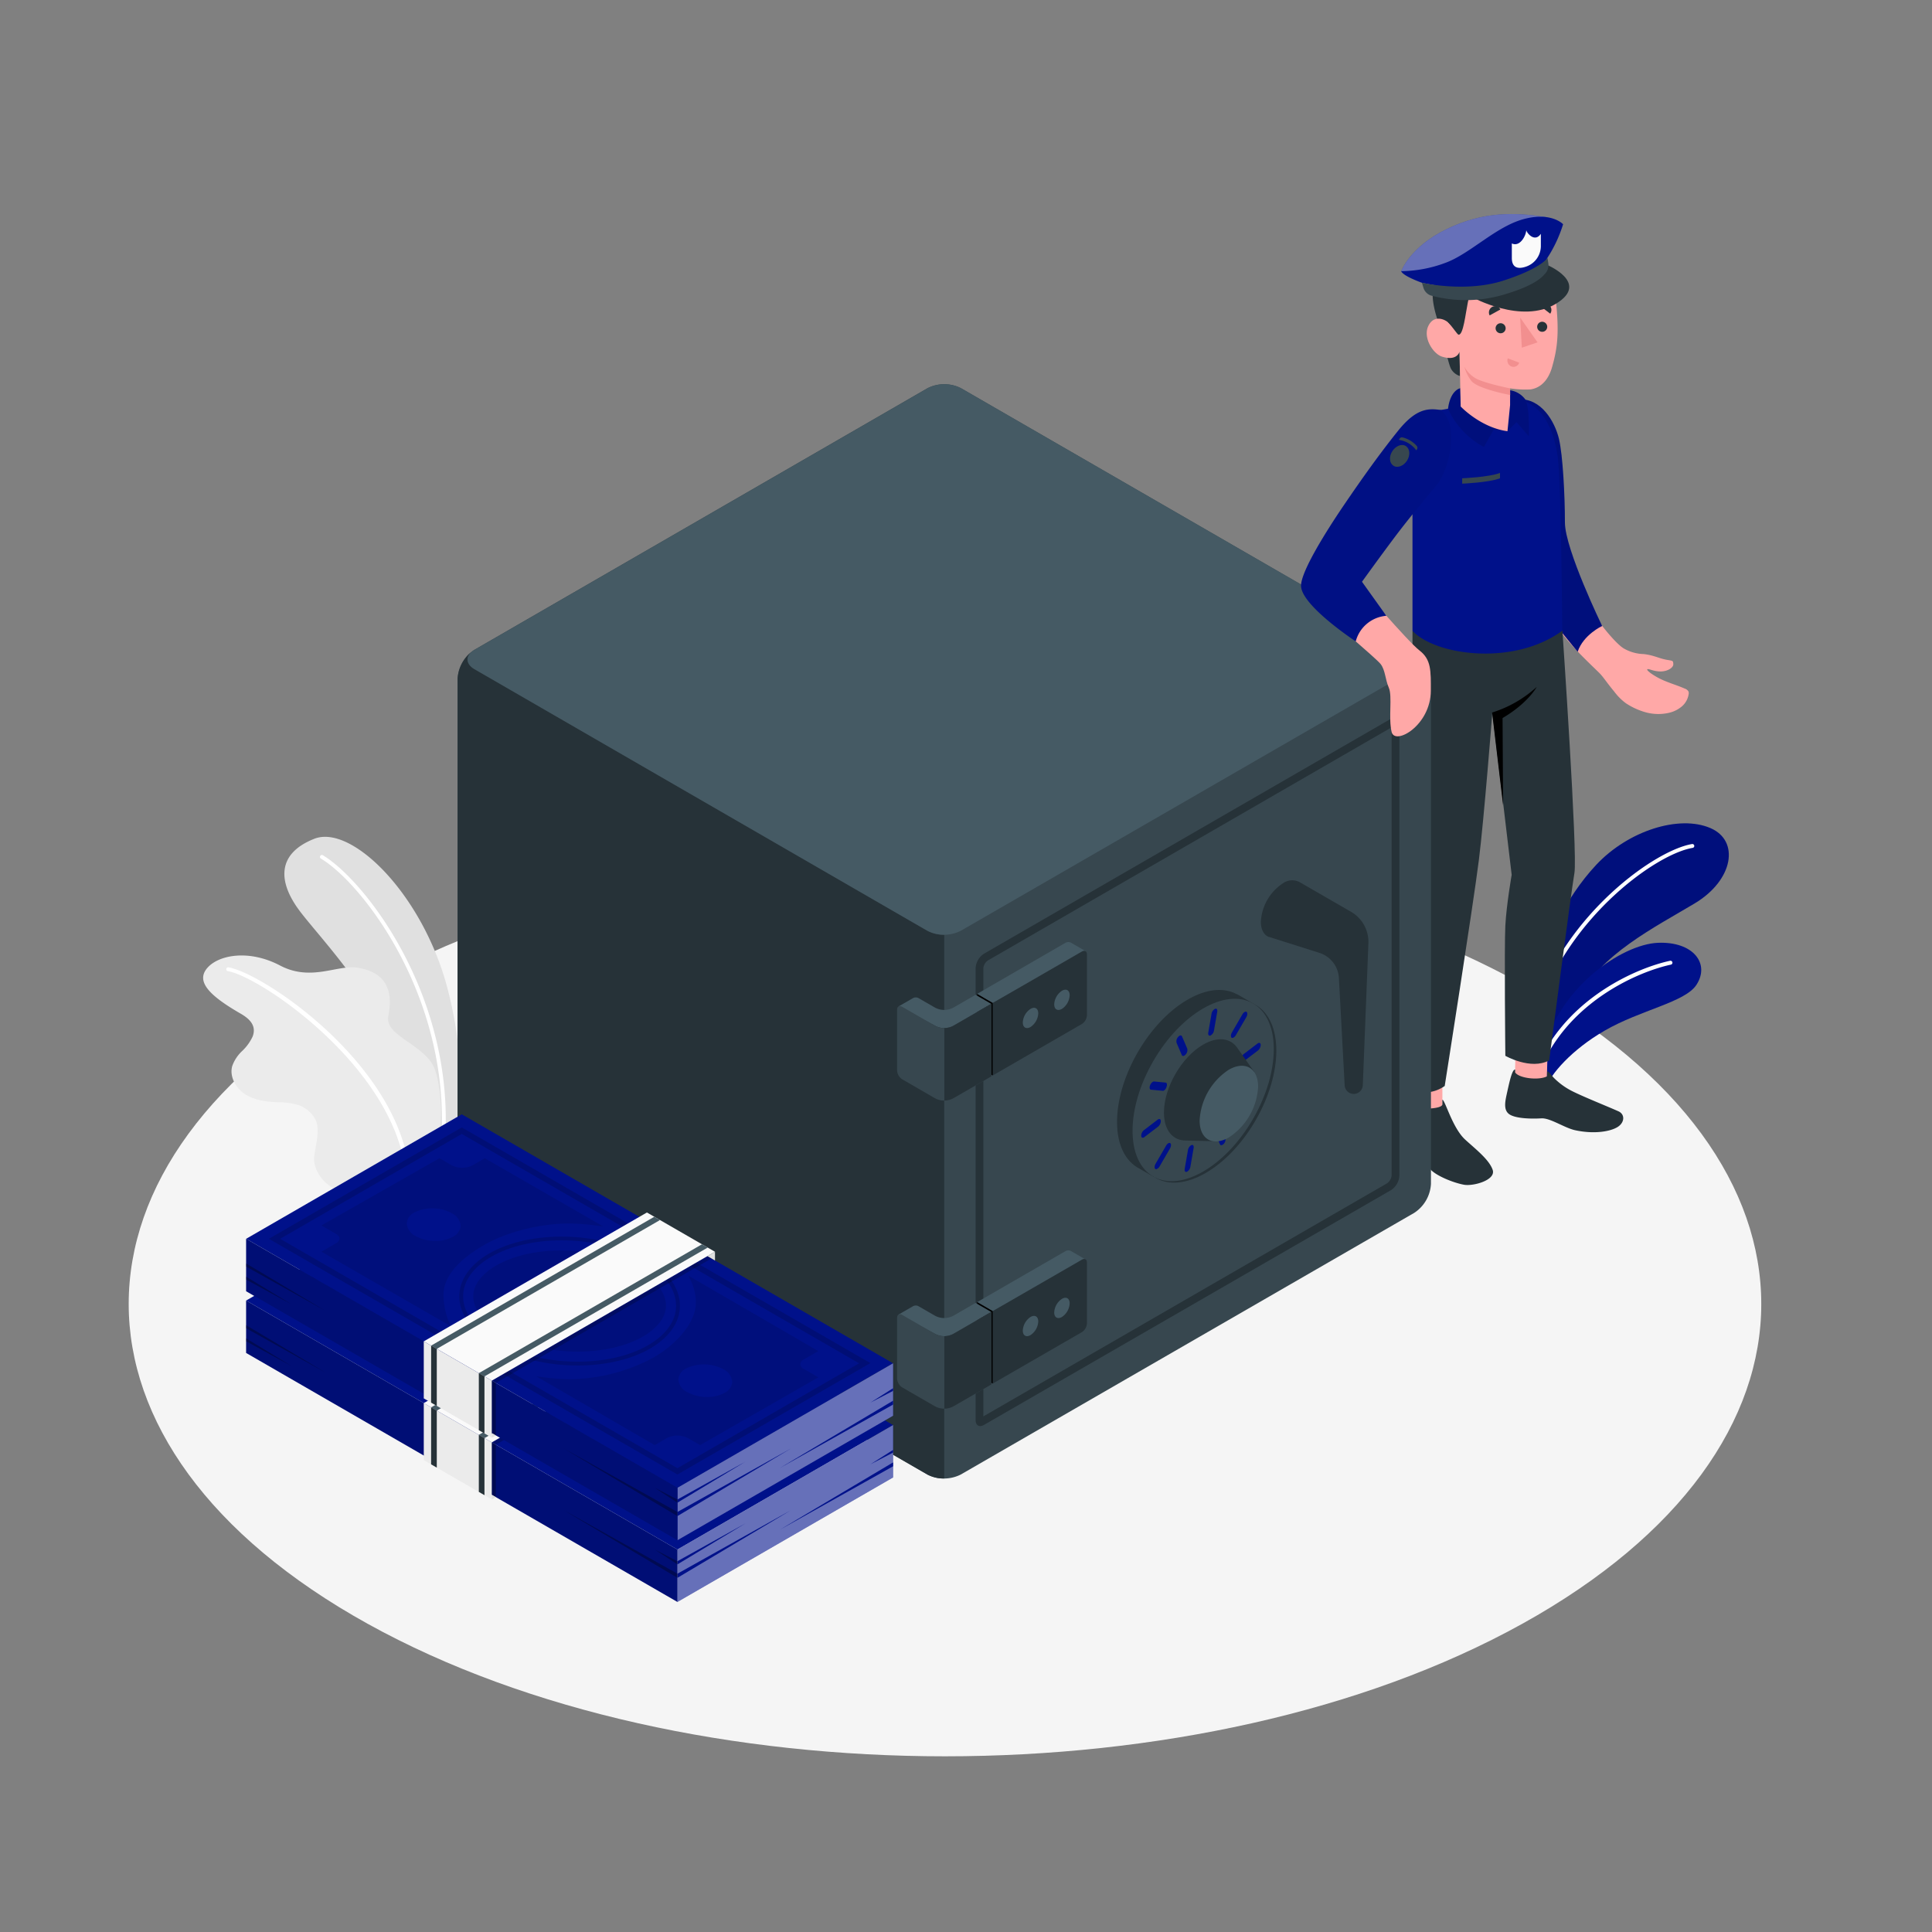 <svg xmlns="http://www.w3.org/2000/svg" viewBox="0 0 500 500"><rect x="0" y="0" width="500" height="500" fill="#808080" stroke="none"/><g id="freepik--Floor--inject-1--inject-6"><path id="freepik--floor--inject-1--inject-6" d="M95.18,420.25c82.5,45.71,216.26,45.71,298.76,0s82.5-119.83,0-165.54S177.68,209,95.18,254.7,12.68,374.53,95.18,420.25Z" style="fill:#f5f5f5"></path></g><g id="freepik--Plants--inject-1--inject-6"><path d="M398.74,252.09c.58-7.22,6.15-19.53,14.39-28.3s21.43-13,29.57-9.46c7.57,3.29,5.91,13.44-4.09,19.45s-24.89,13.38-30,24.76l-9.88,13.66Z" style="fill:#00118A"></path><path d="M398.74,252.09c.58-7.22,6.15-19.53,14.39-28.3s21.43-13,29.57-9.46c7.57,3.29,5.91,13.44-4.09,19.45s-24.89,13.38-30,24.76l-9.88,13.66Z" style="opacity:0.1"></path><path d="M397.7,261.54l-.15,0a.5.5,0,0,1-.32-.64c8.11-24.48,31.12-40.89,40.67-42.46a.49.49,0,0,1,.57.41.5.5,0,0,1-.41.58c-9.34,1.53-31.89,17.67-39.88,41.79A.5.5,0,0,1,397.7,261.54Z" style="fill:#fff"></path><path d="M399.82,281.89c1.49-4,7-10.26,15.44-15.15,9.36-5.41,20.81-7.32,23.78-11.87,3.57-5.47-.82-11.26-10-10.87s-26.21,11.54-30.28,30Z" style="fill:#00118A"></path><path d="M399.4,274.37a.64.64,0,0,1-.23-.05.51.51,0,0,1-.22-.67c7.92-15.77,24.63-23.14,33.26-25a.5.5,0,0,1,.21,1c-8.45,1.83-24.83,9.05-32.57,24.48A.51.51,0,0,1,399.4,274.37Z" style="fill:#fff"></path><path d="M109.77,303.85l8.12-4.69s4.3-19.13-2.1-43.43S91,213.26,81.33,217.08s-9.36,11-4.06,18.28c4.4,6.06,18.67,20.6,25.54,37.42A92.86,92.86,0,0,1,109.77,303.85Z" style="fill:#e0e0e0"></path><path d="M114.09,301.85H114a.5.5,0,0,1-.43-.57c5.56-40-19.24-72.34-30.52-79.08a.5.5,0,0,1-.17-.69.49.49,0,0,1,.68-.17c11.45,6.85,36.62,39.61,31,80.08A.51.51,0,0,1,114.09,301.85Z" style="fill:#fff"></path><path d="M109.77,303.85l-12.19,7a23.32,23.32,0,0,0-8.12-2.35c-5.19-.65-8.64-5.65-8.13-9.38.35-2.52,1.15-5.39.77-7.93-.35-2.28-2.56-4.34-4.62-5.13a17.26,17.26,0,0,0-5.42-.78c-2.93-.13-6-.47-8.47-2s-4.29-4.59-3.48-7.41a9.88,9.88,0,0,1,2.55-3.86,12.3,12.3,0,0,0,2.72-3.75c1.08-2.83-.82-4.62-3.1-5.93-8-4.61-11.6-8.24-8.72-11.72s10.8-5,18.91-.74,14.83-.31,20.18.59c8.38,1.4,8.88,7.32,7.84,12.47s9.3,7.32,11.91,13.47C114.29,280.91,115.87,295.64,109.77,303.85Z" style="fill:#ebebeb"></path><path d="M105.7,306.69a.5.5,0,0,1-.5-.48c-1-28.55-37.59-53.45-46.22-54.87a.5.5,0,0,1-.41-.58.49.49,0,0,1,.57-.41c9.09,1.5,46.06,26.21,47.06,55.83a.49.49,0,0,1-.48.51Z" style="fill:#fff"></path></g><g id="freepik--Character--inject-1--inject-6"><g id="freepik--character--inject-1--inject-6"><path d="M431.16,170.72c-1.78-.33-3.26-1.18-5.8-1.45a10.84,10.84,0,0,1-5-1.38c-2-1.09-6.19-6.16-9.61-11.28a60.31,60.31,0,0,1-7.69-19c-1.45-8.14-1.73-20-2.29-24.77s-2.55-6.16-5.14-7.24c-3.05-1.27-6.24.57-6.27,7.47a128.21,128.21,0,0,0,3.55,28.19,63.88,63.88,0,0,0,8.74,19.11c3.6,5.44,7.31,9,12,13.54,1.29,1.23,1.94,2.46,4.13,5.09a14.47,14.47,0,0,0,3,3,18.12,18.12,0,0,0,4.73,2.23,12.38,12.38,0,0,0,6.53.22,7.87,7.87,0,0,0,3.22-1.63,5.18,5.18,0,0,0,1.75-3.1A1.39,1.39,0,0,0,437,179a1.7,1.7,0,0,0-1-.8c-2.28-1-4.89-1.68-7.05-2.89-1.82-1-3-2-2.57-2.13s1.42.54,3.24.59,3.48-.93,3.43-1.9S432.94,171.05,431.16,170.72Z" style="fill:#ffa8a7"></path><path d="M390.34,135.26s-1.66-13.23-2.09-20.58,1.82-9.48,4.58-11.32c6.09-.47,9.58,5.9,10.61,10.15S405,128.35,405,135.24,414.63,162,414.63,162s-4.86,2.25-6.33,6.66c0,0-7.73-9.12-10.6-13.77C392.44,146.34,391,141.11,390.34,135.26Z" style="fill:#00118A"></path><path d="M390.34,135.26s-1.66-13.23-2.09-20.58,1.82-9.48,4.58-11.32c6.09-.47,9.58,5.9,10.61,10.15S405,128.35,405,135.24,414.63,162,414.63,162s-4.86,2.25-6.33,6.66c0,0-7.73-9.12-10.6-13.77C392.44,146.34,391,141.11,390.34,135.26Z" style="opacity:0.1"></path><rect x="365" y="275.67" width="8.29" height="14.18" transform="translate(738.29 565.53) rotate(180)" style="fill:#ffa8a7"></rect><polygon points="392.02 279.55 400.3 279.84 400.72 264.83 392.44 264.54 392.02 279.55" style="fill:#ffa8a7"></polygon><path d="M373.29,285.77v-1.19c.79.35,2.63,7.38,5.92,10.37,2.61,2.39,6.18,5.14,7.09,7.8s-5,4.29-7.41,3.86c-2.84-.51-7.75-2.5-9-4.35s-1.81-4.59-2.81-5.95-3.32-2.87-3.86-4.44c-.3-.86,0-2.75.47-4.35s.8-3.07,1.3-2.94v.91a6.65,6.65,0,0,0,4.15,1.4C370.36,286.93,373.3,286.69,373.29,285.77Z" style="fill:#263238"></path><path d="M400.39,277.28c.43,0,.78.62,1.73,1.65a18.26,18.26,0,0,0,4.87,3.51c3.11,1.55,9.14,3.94,11.87,5.17,1.7.77,1.62,2.83-.14,4s-6,2-11.13.88c-2.78-.63-6.41-3.2-8.7-3.06s-6.59.11-8.28-1.06-1-3.66-.54-5.8c.52-2.34,1.27-5.92,2.05-5.76l0,.74c1,1.51,6.07,2.12,8.26,1Z" style="fill:#263238"></path><path d="M365.55,163.24c0,7.91,0,57.31,0,57.31-.19,2.27-1.88,6.22-2.33,15.91-.56,11.88-1,44.45-1,44.45s6.19,4,11.67.14c0,0,7.36-46.7,8.84-58.47,1.3-10.27,3.49-38.18,3.49-38.18l5,42s-1.35,7.72-1.64,13.17,0,33.67,0,33.67,6.54,3.76,11.35,1.19c0,0,5.67-43.58,6.53-48.5s-3.11-62.74-3.11-62.74Z" style="fill:#263238"></path><path d="M386.16,184.4a30.69,30.69,0,0,0,11.54-6.62s-2.22,4.17-8.84,8.05l.14,22.58Z"></path><path d="M373.51,106a18.74,18.74,0,0,0-3.42.79c-2.28.89-3.32,3.69-3.86,6.16a28.79,28.79,0,0,0-.68,6.3v44c5.81,6.32,26.06,9.26,38.75,0,0,0-.25-38.86-1.2-45.24-1.65-11.09-7-15-12.29-14.63L378,105.2Z" style="fill:#00118A"></path><path d="M378.41,125.17s6.94-.28,9.79-1.39v-1.39c-2.85,1.11-9.79,1.39-9.79,1.39Z" style="fill:#37474f"></path><path d="M390.13,111.6,378,102.67l-.05-2.2s-2.57.39-3.2,5.31a20.85,20.85,0,0,0,9.29,9.9l2.52-4.49Z" style="fill:#00118A"></path><path d="M390.13,111.6,378,102.67l-.05-2.2s-2.57.39-3.2,5.31a20.85,20.85,0,0,0,9.29,9.9l2.52-4.49Z" style="opacity:0.1"></path><path d="M390.8,101a6,6,0,0,1,3.94,2.37c1.2,2,.92,9.55.92,9.55l-3.19-3.66-2.34,2.34c.25-2.53.68-6.77.68-6.77Z" style="fill:#00118A"></path><path d="M390.8,101a6,6,0,0,1,3.94,2.37c1.2,2,.92,9.55.92,9.55l-3.19-3.66-2.34,2.34c.25-2.53.68-6.77.68-6.77Z" style="opacity:0.1"></path><path d="M372.84,85s1.9,9,2.67,10.43a4,4,0,0,0,2.34,1.89l-.13-6.3Z" style="fill:#263238"></path><path d="M375.23,72.17a4.42,4.42,0,0,0-3.65,1.28c-1.57,1.61-.7,6.63,1.26,11.55l3.59.41Z" style="fill:#263238"></path><path d="M377.51,85.41c-.72.43-1.75-1-2.64-1.88s-3.79-2.2-5.23.85,1.27,7.21,3.56,7.92c3.93,1.24,4.52-1.28,4.52-1.28l.3,14.18s5.13,5.45,12.11,6.4l.68-6.77v-4.32a24.78,24.78,0,0,0,5.3.27c2.9-.45,4.72-2.73,5.59-5.86,1.41-5,1.95-9.09.75-19-1.31-10.84-13.92-11-20.72-6.67S377.51,85.41,377.51,85.41Z" style="fill:#ffa8a7"></path><path d="M377.51,86.63c-.37,0-1.74-2.28-2.64-3.1-1.24-1.13.36-11.36.36-11.36,1.49-7,13.66-8,20.46-5.77,3.53,1.09,5.81,2.68,5.68,5.66-.45,2-4.76,3-6.4,3.21-4.6.56-11.69-.68-12.67-.81-1.33-.18-1.7.24-2.42,3.78C379.25,81.34,378.72,86.6,377.51,86.63Z" style="fill:#263238"></path><path d="M375.24,73l-4.36-2.34a2.4,2.4,0,0,1,3.3-1.09A2.6,2.6,0,0,1,375.24,73Z" style="fill:#263238"></path><path d="M390.8,100.51s-6.45-1.3-8.71-2.5A7.47,7.47,0,0,1,379,94.92a10.09,10.09,0,0,0,1.77,3.64c1.65,2.11,10.06,3.67,10.06,3.67Z" style="fill:#f28f8f"></path><path d="M389.66,85a1.3,1.3,0,1,1-1.29-1.35A1.32,1.32,0,0,1,389.66,85Z" style="fill:#263238"></path><path d="M388.29,80.1l-2.77,1.53a1.65,1.65,0,0,1,.65-2.2A1.54,1.54,0,0,1,388.29,80.1Z" style="fill:#263238"></path><path d="M390.22,92.74l2.95,1.11a1.54,1.54,0,0,1-2,1A1.64,1.64,0,0,1,390.22,92.74Z" style="fill:#f28f8f"></path><path d="M401.2,81.18l-2.53-1.94a1.53,1.53,0,0,1,2.2-.34A1.69,1.69,0,0,1,401.2,81.18Z" style="fill:#263238"></path><path d="M400.42,84.62a1.3,1.3,0,1,1-1.29-1.35A1.32,1.32,0,0,1,400.42,84.62Z" style="fill:#263238"></path><polygon points="393.42 82.2 393.85 89.98 397.91 88.6 393.42 82.2" style="fill:#f28f8f"></polygon><path d="M380.93,76.87s12.86,7.18,21.8,1.71-2.64-10.16-2.64-10.16Z" style="fill:#263238"></path><path d="M400,56.16c-7.66-1.19-16-1.55-25.62,3.13s-11.75,10.93-11.75,10.93,9.82,2.67,17.81.38S400,56.16,400,56.16Z" style="fill:#00118A"></path><path d="M400,56.16c-7.66-1.19-16-1.55-25.62,3.13s-11.75,10.93-11.75,10.93,9.82,2.67,17.81.38S400,56.16,400,56.16Z" style="fill:#fff;opacity:0.4"></path><path d="M368,73.18s-4.92-1.73-5.37-3a33.59,33.59,0,0,0,11.42-2.15c6.39-2.32,13-9.34,20.22-11.31s10.26,1.31,10.26,1.31a34.74,34.74,0,0,1-4.08,8.72s-2.23,5.12-10.69,7.28S368,73.18,368,73.18Z" style="fill:#00118A"></path><path d="M368,73.18l.4,1.35a3.06,3.06,0,0,0,1.89,1.94A34.8,34.8,0,0,0,390,76c6-1.83,8.63-3.69,9.7-5a3.25,3.25,0,0,0,1-2.89l-.2-1.33s-1.84,2.78-11.56,5.88S368,73.18,368,73.18Z" style="fill:#37474f"></path><path d="M395,59.53C394.94,61,393.36,64,391.26,63v3.77c0,2.36,1.39,3,3.62,2.25a5.64,5.64,0,0,0,3.89-5.26c0-.72,0-3.25,0-3.25C397.12,62.93,395,60.11,395,59.53Z" style="fill:#fafafa"></path></g><g id="freepik--Vault--inject-1--inject-6"><path d="M240,100.48l-117.26,67.7a9.58,9.58,0,0,0-4.33,7.5V306.39a9.56,9.56,0,0,0,4.33,7.5L240,381.6a9.57,9.57,0,0,0,8.66,0L366,313.89a9.56,9.56,0,0,0,4.33-7.5V175.68a9.58,9.58,0,0,0-4.33-7.5l-117.27-67.7A9.57,9.57,0,0,0,240,100.48Z" style="fill:#37474f"></path><path d="M244.37,241.92V382.63a8.83,8.83,0,0,1-4.33-1l-117.27-67.7a9.58,9.58,0,0,1-4.33-7.5V175.68a9.69,9.69,0,0,1,3.89-7.22c-1.94,1.39-1.79,3.43.44,4.72L240,240.88A8.86,8.86,0,0,0,244.37,241.92Z" style="fill:#263238"></path><path d="M366,168.18l-117.27-67.7a9.57,9.57,0,0,0-8.66,0l-117.26,67.7c-2.39,1.38-2.39,3.62,0,5L240,240.88a9.57,9.57,0,0,0,8.66,0L366,173.18C368.35,171.8,368.35,169.56,366,168.18Z" style="fill:#455a64"></path><path d="M254.65,246.82,360,186c1.19-.69,2.16-.13,2.16,1.25v117A4.8,4.8,0,0,1,360,308L254.65,368.77c-1.19.69-2.16.14-2.16-1.25V250.57A4.77,4.77,0,0,1,254.65,246.82Z" style="fill:#263238"></path><path d="M254.49,250.57a2.82,2.82,0,0,1,1.16-2l104.5-60.34v116a2.85,2.85,0,0,1-1.16,2L254.49,366.56Z" style="fill:#37474f"></path><path d="M252.86,257.23,275.73,244a1.54,1.54,0,0,1,1.5,0l3.7,2.14-24,13.4Z" style="fill:#455a64"></path><path d="M281.3,247v15.76A2.88,2.88,0,0,1,280,265l-23.08,13.33V259.57L280,246.25C280.71,245.84,281.3,246.17,281.3,247Z" style="fill:#263238"></path><polygon points="252.86 257.23 256.92 259.57 256.92 278.34 252.86 275.99 252.86 257.23"></polygon><path d="M266.7,261.1c1.12-.65,2-.13,2,1.17a4.51,4.51,0,0,1-2,3.52c-1.12.64-2,.12-2-1.18A4.47,4.47,0,0,1,266.7,261.1Z" style="fill:#455a64"></path><path d="M274.83,256.41c1.12-.65,2-.13,2,1.17a4.51,4.51,0,0,1-2,3.52c-1.13.64-2,.12-2-1.18A4.49,4.49,0,0,1,274.83,256.41Z" style="fill:#455a64"></path><path d="M252.48,257.45l-5.62,3.25a5,5,0,0,1-5,0l-4.11-2.37a1.49,1.49,0,0,0-1.5,0l-3.68,2.12,9.29,4.94a5,5,0,0,0,5,0l9.68-5.59Z" style="fill:#455a64"></path><path d="M233.47,279.31l8.39,4.85a5,5,0,0,0,5,0l9.68-5.59V259.8l-9.68,5.59a5,5,0,0,1-5,0l-8.39-4.84c-.71-.41-1.3-.08-1.3.75v15.76A2.88,2.88,0,0,0,233.47,279.31Z" style="fill:#37474f"></path><path d="M244.39,284.82a4.89,4.89,0,0,0,2.48-.67l9.68-5.59V259.8l-9.68,5.59a4.89,4.89,0,0,1-2.48.67Z" style="fill:#263238"></path><path d="M252.86,337l22.87-13.2a1.49,1.49,0,0,1,1.5,0l3.7,2.14-24,13.4Z" style="fill:#455a64"></path><path d="M281.3,326.74V342.5a2.88,2.88,0,0,1-1.3,2.25l-23.08,13.32V339.31L280,326C280.71,325.58,281.3,325.91,281.3,326.74Z" style="fill:#263238"></path><polygon points="252.86 336.97 256.92 339.31 256.92 358.07 252.86 355.73 252.86 336.97"></polygon><path d="M266.7,340.83c1.12-.65,2-.12,2,1.17a4.48,4.48,0,0,1-2,3.52c-1.12.65-2,.13-2-1.17A4.51,4.51,0,0,1,266.7,340.83Z" style="fill:#455a64"></path><path d="M274.83,336.14c1.12-.65,2-.12,2,1.17a4.49,4.49,0,0,1-2,3.52c-1.13.65-2,.13-2-1.17A4.5,4.5,0,0,1,274.83,336.14Z" style="fill:#455a64"></path><path d="M252.48,337.19l-5.62,3.25a5,5,0,0,1-5,0l-4.11-2.37a1.49,1.49,0,0,0-1.5,0l-3.68,2.12,9.29,4.94a5,5,0,0,0,5,0l9.68-5.59Z" style="fill:#455a64"></path><path d="M233.47,359.05l8.39,4.84a5,5,0,0,0,5,0l9.68-5.59V339.54l-9.68,5.59a5,5,0,0,1-5,0l-8.39-4.84c-.71-.42-1.3-.08-1.3.75V356.8A2.9,2.9,0,0,0,233.47,359.05Z" style="fill:#37474f"></path><path d="M244.39,364.56a5,5,0,0,0,2.48-.67l9.68-5.59V339.54l-9.68,5.59a5.1,5.1,0,0,1-2.48.67Z" style="fill:#263238"></path><path d="M323.72,260.93l.68-1.18-4.13-2.39,0,0-.08,0h0c-3.3-1.84-7.82-1.55-12.82,1.34-10.09,5.83-18.28,20-18.28,31.66,0,5.72,2,9.76,5.18,11.72h0l.12.07.12.07,4.13,2.39.69-1.21a16.53,16.53,0,0,0,8-2.49c10.1-5.83,18.28-20,18.28-31.66A16.7,16.7,0,0,0,323.72,260.93Z" style="fill:#263238"></path><ellipse cx="312.04" cy="282.45" rx="25.85" ry="14.92" transform="translate(-88.59 411.47) rotate(-60)" style="fill:#263238"></ellipse><ellipse cx="311.38" cy="282.08" rx="25.85" ry="14.92" transform="translate(-88.6 410.71) rotate(-60)" style="fill:#37474f"></ellipse><path d="M313.26,268c-.41.15-.66-.19-.56-.76l.84-4.86a1.79,1.79,0,0,1,.92-1.3c.4-.15.66.19.56.76l-.84,4.85A1.79,1.79,0,0,1,313.26,268Z" style="fill:#00118A"></path><path d="M306.37,273.25a.37.37,0,0,1-.52-.2l-1.36-3.18a1.68,1.68,0,0,1,.41-1.51c.39-.46.83-.52,1-.15l1.36,3.18a1.66,1.66,0,0,1-.41,1.5A1.06,1.06,0,0,1,306.37,273.25Z" style="fill:#00118A"></path><path d="M301.11,282.3a.6.6,0,0,1-.22,0l-3-.29c-.36,0-.47-.54-.25-1.13s.69-1,1-1l3,.29c.35,0,.47.54.25,1.13A1.64,1.64,0,0,1,301.11,282.3Z" style="fill:#00118A"></path><path d="M295.93,294.41c-.32.12-.56-.05-.58-.45a1.91,1.91,0,0,1,.7-1.48l3.55-2.71c.42-.32.79-.18.82.32a1.94,1.94,0,0,1-.7,1.48l-3.56,2.71A.78.78,0,0,1,295.93,294.41Z" style="fill:#00118A"></path><path d="M299.39,302.53a.4.4,0,0,1-.4,0c-.27-.21-.23-.83.09-1.38l2.72-4.68c.32-.55.8-.82,1.07-.61s.23.84-.09,1.39l-2.71,4.67A1.48,1.48,0,0,1,299.39,302.53Z" style="fill:#00118A"></path><path d="M307.16,303.26c-.41.15-.66-.19-.56-.76l.84-4.85a1.8,1.8,0,0,1,.91-1.31c.41-.15.66.19.56.76l-.84,4.86A1.81,1.81,0,0,1,307.16,303.26Z" style="fill:#00118A"></path><path d="M316.24,296.34a.37.37,0,0,1-.52-.21L314.36,293a1.66,1.66,0,0,1,.41-1.5c.39-.46.84-.53,1-.15l1.35,3.17a1.68,1.68,0,0,1-.41,1.51A1.23,1.23,0,0,1,316.24,296.34Z" style="fill:#00118A"></path><path d="M323.18,284.4a.56.56,0,0,1-.22,0l-3-.29c-.35,0-.46-.54-.24-1.13s.68-1,1-1l3,.29c.36,0,.47.54.25,1.13A1.7,1.7,0,0,1,323.18,284.4Z" style="fill:#00118A"></path><path d="M321.77,274.71c-.31.12-.55-.06-.58-.46a1.92,1.92,0,0,1,.7-1.47l3.56-2.72c.42-.32.78-.17.82.33a2,2,0,0,1-.7,1.47L322,274.58A.94.94,0,0,1,321.77,274.71Z" style="fill:#00118A"></path><path d="M319.14,268.56a.4.4,0,0,1-.4,0c-.27-.21-.23-.83.09-1.38l2.71-4.68c.32-.55.8-.82,1.08-.61s.23.84-.09,1.39l-2.72,4.67A1.47,1.47,0,0,1,319.14,268.56Z" style="fill:#00118A"></path><path d="M320.25,271.24h0c-1.74-2.58-5.06-3.1-8.87-.9-5.6,3.24-10.15,11.12-10.15,17.59,0,4.63,2.32,7.27,5.69,7.24h0l7.81.18,9.83-18Z" style="fill:#263238"></path><path d="M318,276.85A16.76,16.76,0,0,0,310.46,290c0,4.83,3.39,6.78,7.57,4.37a16.74,16.74,0,0,0,7.57-13.11C325.6,276.4,322.21,274.44,318,276.85Z" style="fill:#455a64"></path><path d="M354.14,244.13a9,9,0,0,0-4.49-8.16l-13.54-7.81-.06,0h0a4.07,4.07,0,0,0-4,.42,12.7,12.7,0,0,0-5.74,10c0,2,.8,3.42,2.07,3.9h0l.08,0,13,4.12a7.25,7.25,0,0,1,5.05,6.54L348,280.91h0a2.35,2.35,0,0,0,4.69,0h0Z" style="fill:#263238"></path></g><g id="freepik--character-arm--inject-1--inject-6"><path d="M358.1,118.33s-16.85,25.07-19.68,31.24c-.95,2.09-1.77,3.19,1.65,6.71s16,14,17.23,15.57,1.18,4,2.13,6.15-.14,7.9.72,11.44,10.14-1.66,10.14-10.71c0-5.08.17-8-2.93-10.39s-16-17.51-16-17.51l11.72-17.67Z" style="fill:#ffa8a7"></path><path d="M361.57,138.19c4-5.27,10.57-13.08,10.57-13.08,3.06-4.27,5.55-15.32.71-19-3.28-.49-6.38-.4-11,5.34s-9.15,12.08-13.95,19.13-11.19,17.31-11.19,21,7.44,9.85,14.15,14.42a8.9,8.9,0,0,1,7.92-6.63l-6.3-8.81S357.58,143.46,361.57,138.19Z" style="fill:#00118A"></path><path d="M361.57,138.19c4-5.27,10.57-13.08,10.57-13.08,3.06-4.27,5.55-15.32.71-19-3.28-.49-6.38-.4-11,5.34s-9.15,12.08-13.95,19.13-11.19,17.31-11.19,21,7.44,9.85,14.15,14.42a8.9,8.9,0,0,1,7.92-6.63l-6.3-8.81S357.58,143.46,361.57,138.19Z" style="opacity:0.05"></path><path d="M362,113.84a6.78,6.78,0,0,1,4.54,2.71l.17-.27a.71.71,0,0,0-.08-.89,7.14,7.14,0,0,0-3.68-2.2.71.71,0,0,0-.72.3Z" style="fill:#37474f"></path><path d="M364.13,119.23c-.91,1.39-2.49,2-3.54,1.28s-1.16-2.36-.25-3.76,2.5-2,3.54-1.28S365,117.84,364.13,119.23Z" style="fill:#37474f"></path></g></g><g id="freepik--Money--inject-1--inject-6"><g id="freepik--money--inject-1--inject-6"><polygon points="231.13 368.8 119.51 304.36 63.7 336.58 175.32 401.02 231.13 368.8" style="fill:#00118A"></polygon><path d="M69.57,336.58l105.75,61,49.94-28.83-105.75-61Zm2.94,0,47-27.14,102.81,59.35-47,27.14Z" style="opacity:0.15"></path><g style="opacity:0.15"><path d="M149.5,369.37c-7.61,0-15.41-1.75-21.43-5.23h0c-5.86-3.38-9.21-8-9.21-12.65,0-4.28,2.75-8.22,7.74-11.11,10.67-6.15,28.68-5.77,40.16.85,5.85,3.38,9.21,8,9.21,12.66,0,4.27-2.75,8.22-7.74,11.1S156.41,369.37,149.5,369.37ZM145.33,337c-6.73,0-13.29,1.41-18.23,4.26-4.67,2.7-7.24,6.33-7.24,10.24,0,4.29,3.17,8.59,8.71,11.79h0c11.2,6.46,28.77,6.85,39.16.85,4.67-2.7,7.24-6.34,7.24-10.24,0-4.3-3.17-8.59-8.71-11.79C160.38,338.71,152.75,337,145.33,337Z"></path></g><g style="opacity:0.1"><path d="M149.5,365.77c-7.23,0-14.38-1.73-19.62-4.76-4.71-2.72-7.41-6.19-7.41-9.52,0-2.93,2.11-5.76,5.94-8,4.37-2.52,10.38-3.91,16.92-3.91,7.23,0,14.38,1.74,19.62,4.76,4.71,2.72,7.41,6.19,7.41,9.53,0,2.93-2.11,5.76-5.94,8C162.05,364.38,156,365.77,149.5,365.77Z"></path></g><path d="M169.44,390l-30.68-17.83,2.46.32a52.07,52.07,0,0,0,6.62.42,46.52,46.52,0,0,0,21.34-5.62c5.43-3.13,10.91-8.74,10.91-14.2a13.22,13.22,0,0,0-1.24-5.51l-.66-1.43,33.6,19.51-3.68,2.13c-.62.36-1,.8-1,1.26a1.6,1.6,0,0,0,1,1.26l3.69,2.13L181.19,390,178,388.13a6,6,0,0,0-5.38,0Z" style="opacity:0.1"></path><path d="M183,377.51a10.46,10.46,0,0,1-5.12-1.25,4,4,0,0,1-2.32-3.24,3.43,3.43,0,0,1,2-2.89,10.67,10.67,0,0,1,9.62.19,4,4,0,0,1,2.32,3.25,3.42,3.42,0,0,1-2,2.89A9.24,9.24,0,0,1,183,377.51Z" style="fill:#00118A"></path><path d="M116.71,359.22,83.18,339.9l3.68-2.12a1.31,1.31,0,0,0,0-2.53l-3.69-2.13,30.56-17.4,3.18,1.84a6,6,0,0,0,5.37,0l3.19-1.84,30.67,17.65-2.48-.32a52,52,0,0,0-6.63-.42c-7.27,0-15.95,2.19-21.61,5.46-7.06,4.08-10.64,8.45-10.64,13a19.09,19.09,0,0,0,1.29,6.71Z" style="opacity:0.1"></path><path d="M112.71,337.12a10.53,10.53,0,0,1-5.13-1.25h0a4,4,0,0,1-2.31-3.25,3.41,3.41,0,0,1,2-2.88,10.64,10.64,0,0,1,9.62.19,4,4,0,0,1,2.31,3.25,3.42,3.42,0,0,1-2,2.88A9.13,9.13,0,0,1,112.71,337.12Z" style="fill:#00118A"></path><polygon points="231.13 368.8 231.13 382.36 175.32 414.58 175.32 401.02 231.13 368.8" style="fill:#00118A"></polygon><g style="opacity:0.4"><polygon points="231.13 368.8 231.13 382.36 175.32 414.58 175.32 401.02 231.13 368.8" style="fill:#fff"></polygon></g><polygon points="175.32 404.04 192.94 394.24 175.32 404.86 175.32 404.04" style="fill:#00118A"></polygon><polygon points="231.13 375.24 225.25 378.97 231.13 375.92 231.13 375.24" style="fill:#00118A"></polygon><polygon points="231.13 378.47 201.76 395.93 231.13 379.47 231.13 378.47" style="fill:#00118A"></polygon><polygon points="175.32 407.27 204.69 390.84 175.32 408.34 175.32 407.27" style="fill:#00118A"></polygon><polygon points="175.32 414.58 63.7 350.14 63.7 336.58 175.32 401.02 175.32 414.58" style="fill:#00118A"></polygon><g style="opacity:0.15"><polygon points="175.32 414.58 63.7 350.14 63.7 336.58 175.32 401.02 175.32 414.58"></polygon></g><g style="opacity:0.3;mix-blend-mode:multiply"><polygon points="175.32 404.04 169.44 401.02 175.32 404.86 175.32 404.04"></polygon></g><g style="opacity:0.3;mix-blend-mode:multiply"><polygon points="175.32 407.27 145.78 390.76 175.32 408.34 175.32 407.27"></polygon></g><g style="opacity:0.3;mix-blend-mode:multiply"><polygon points="63.7 342.96 84.26 355.23 63.7 343.76 63.7 342.96"></polygon></g><g style="opacity:0.3;mix-blend-mode:multiply"><polygon points="63.7 346.37 75.45 353.54 63.7 347.13 63.7 346.37"></polygon></g><polygon points="185.04 339.94 127.29 373.29 109.67 363.12 167.42 329.76 185.04 339.94" style="fill:#fafafa"></polygon><polygon points="109.67 363.12 109.67 377.88 127.29 388.05 127.29 373.29 109.67 363.12" style="fill:#ebebeb"></polygon><polygon points="127.29 388.05 128.32 387.45 127.29 386.86 127.29 388.05" style="fill:#e0e0e0"></polygon><polygon points="185.04 339.94 185.04 342.19 183.09 341.06 185.04 339.94" style="fill:#e0e0e0"></polygon><g style="opacity:0.3;mix-blend-mode:multiply"><polygon points="128.32 387.44 128.32 373.89 127.29 373.29 127.29 386.85 128.32 387.44"></polygon></g><g style="opacity:0.2;mix-blend-mode:multiply"><polygon points="128.32 373.89 184.13 341.66 183.09 341.06 127.29 373.29 128.32 373.89"></polygon></g><polygon points="183.15 338.84 125.38 372.19 123.92 371.34 181.67 338 183.15 338.84" style="fill:#455a64"></polygon><polygon points="170.8 331.72 113.04 365.06 111.58 364.22 169.33 330.88 170.8 331.72" style="fill:#455a64"></polygon><polygon points="125.38 372.19 125.38 386.95 123.92 386.1 123.92 371.34 125.38 372.19" style="fill:#263238"></polygon><polygon points="113.04 365.06 113.04 379.82 111.57 378.97 111.58 364.22 113.04 365.06" style="fill:#263238"></polygon><polygon points="231.13 352.82 119.51 288.38 63.7 320.6 175.32 385.04 231.13 352.82" style="fill:#00118A"></polygon><path d="M69.57,320.6l105.75,61,49.94-28.83L119.51,291.77Zm2.94,0,47-27.13,102.81,59.35-47,27.14Z" style="opacity:0.15"></path><g style="opacity:0.15"><path d="M149.5,353.4c-7.61,0-15.41-1.76-21.43-5.23h0c-5.86-3.38-9.21-8-9.21-12.66,0-4.27,2.75-8.22,7.74-11.1,10.67-6.16,28.68-5.78,40.16.85,5.85,3.38,9.21,8,9.21,12.66,0,4.27-2.75,8.21-7.74,11.1S156.41,353.4,149.5,353.4ZM145.33,321c-6.73,0-13.29,1.41-18.23,4.27-4.67,2.69-7.24,6.33-7.24,10.23,0,4.3,3.17,8.6,8.71,11.79h0c11.2,6.47,28.77,6.85,39.16.85,4.67-2.7,7.24-6.33,7.24-10.23,0-4.3-3.17-8.6-8.71-11.8C160.38,322.73,152.75,321,145.33,321Z"></path></g><g style="opacity:0.1"><path d="M149.5,349.8c-7.23,0-14.38-1.74-19.62-4.76-4.71-2.72-7.41-6.19-7.41-9.53,0-2.93,2.11-5.76,5.94-8,4.37-2.52,10.38-3.91,16.92-3.91,7.23,0,14.38,1.73,19.62,4.76,4.71,2.72,7.41,6.19,7.41,9.53,0,2.93-2.11,5.76-5.94,8C162.05,348.41,156,349.8,149.5,349.8Z"></path></g><path d="M169.44,374l-30.68-17.82,2.46.32a52.07,52.07,0,0,0,6.62.42,46.52,46.52,0,0,0,21.34-5.62c5.43-3.13,10.91-8.74,10.91-14.21a13.21,13.21,0,0,0-1.24-5.5l-.66-1.43,33.6,19.5-3.68,2.13a1.62,1.62,0,0,0-1,1.26,1.6,1.6,0,0,0,1,1.27l3.69,2.13L181.19,374,178,372.16a6,6,0,0,0-5.38,0Z" style="opacity:0.1"></path><path d="M183,361.54a10.46,10.46,0,0,1-5.12-1.25,4,4,0,0,1-2.32-3.25,3.43,3.43,0,0,1,2-2.88,10.64,10.64,0,0,1,9.62.19,4,4,0,0,1,2.32,3.25,3.41,3.41,0,0,1-2,2.88A9.13,9.13,0,0,1,183,361.54Z" style="fill:#00118A"></path><path d="M116.71,343.25,83.18,323.93l3.68-2.13a1.6,1.6,0,0,0,1-1.26c0-.46-.34-.9-1-1.26l-3.69-2.14,30.56-17.4,3.18,1.85a6.07,6.07,0,0,0,5.37,0l3.19-1.84,30.67,17.66-2.48-.32a52,52,0,0,0-6.63-.43c-7.27,0-15.95,2.2-21.61,5.47-7.06,4.08-10.64,8.45-10.64,13a19.18,19.18,0,0,0,1.29,6.71Z" style="opacity:0.1"></path><path d="M112.71,321.15a10.53,10.53,0,0,1-5.13-1.25h0a4,4,0,0,1-2.31-3.25,3.42,3.42,0,0,1,2-2.89,10.64,10.64,0,0,1,9.62.2,4,4,0,0,1,2.31,3.24,3.42,3.42,0,0,1-2,2.89A9.13,9.13,0,0,1,112.71,321.15Z" style="fill:#00118A"></path><polygon points="231.13 352.82 231.13 366.39 175.32 398.61 175.32 385.04 231.13 352.82" style="fill:#00118A"></polygon><g style="opacity:0.4"><polygon points="231.13 352.82 231.13 366.39 175.32 398.61 175.32 385.04 231.13 352.82" style="fill:#fff"></polygon></g><polygon points="175.32 388.07 192.94 378.26 175.32 388.89 175.32 388.07" style="fill:#00118A"></polygon><polygon points="231.13 359.27 225.25 363 231.13 359.95 231.13 359.27" style="fill:#00118A"></polygon><polygon points="231.13 362.5 201.76 379.96 231.13 363.5 231.13 362.5" style="fill:#00118A"></polygon><polygon points="175.32 391.3 204.69 374.87 175.32 392.36 175.32 391.3" style="fill:#00118A"></polygon><polygon points="175.32 398.61 63.7 334.17 63.7 320.6 175.32 385.04 175.32 398.61" style="fill:#00118A"></polygon><g style="opacity:0.15"><polygon points="175.32 398.61 63.7 334.17 63.7 320.6 175.32 385.04 175.32 398.61"></polygon></g><g style="opacity:0.3;mix-blend-mode:multiply"><polygon points="175.32 388.07 169.44 385.04 175.32 388.89 175.32 388.07"></polygon></g><g style="opacity:0.3;mix-blend-mode:multiply"><polygon points="175.32 391.3 145.78 374.79 175.32 392.36 175.32 391.3"></polygon></g><g style="opacity:0.3;mix-blend-mode:multiply"><polygon points="63.7 326.99 84.26 339.26 63.7 327.79 63.7 326.99"></polygon></g><g style="opacity:0.3;mix-blend-mode:multiply"><polygon points="63.7 330.4 75.45 337.56 63.7 331.16 63.7 330.4"></polygon></g><polygon points="185.04 323.96 127.29 357.31 109.67 347.14 167.42 313.79 185.04 323.96" style="fill:#fafafa"></polygon><polygon points="109.67 347.14 109.67 361.9 127.29 372.07 127.29 357.31 109.67 347.14" style="fill:#ebebeb"></polygon><polygon points="127.29 372.07 128.32 371.48 127.29 370.88 127.29 372.07" style="fill:#e0e0e0"></polygon><polygon points="185.04 323.96 185.04 326.22 183.09 325.09 185.04 323.96" style="fill:#e0e0e0"></polygon><g style="opacity:0.3;mix-blend-mode:multiply"><polygon points="128.32 371.47 128.32 357.91 127.29 357.31 127.29 370.88 128.32 371.47"></polygon></g><g style="opacity:0.2;mix-blend-mode:multiply"><polygon points="128.32 357.91 184.13 325.69 183.09 325.09 127.29 357.31 128.32 357.91"></polygon></g><polygon points="183.15 322.87 125.38 356.21 123.92 355.37 181.67 322.02 183.15 322.87" style="fill:#455a64"></polygon><polygon points="170.8 315.75 113.04 349.09 111.58 348.24 169.33 314.9 170.8 315.75" style="fill:#455a64"></polygon><polygon points="125.38 356.21 125.38 370.98 123.92 370.13 123.92 355.37 125.38 356.21" style="fill:#263238"></polygon><polygon points="113.04 349.09 113.04 363.85 111.57 363 111.58 348.24 113.04 349.09" style="fill:#263238"></polygon></g></g></svg>
